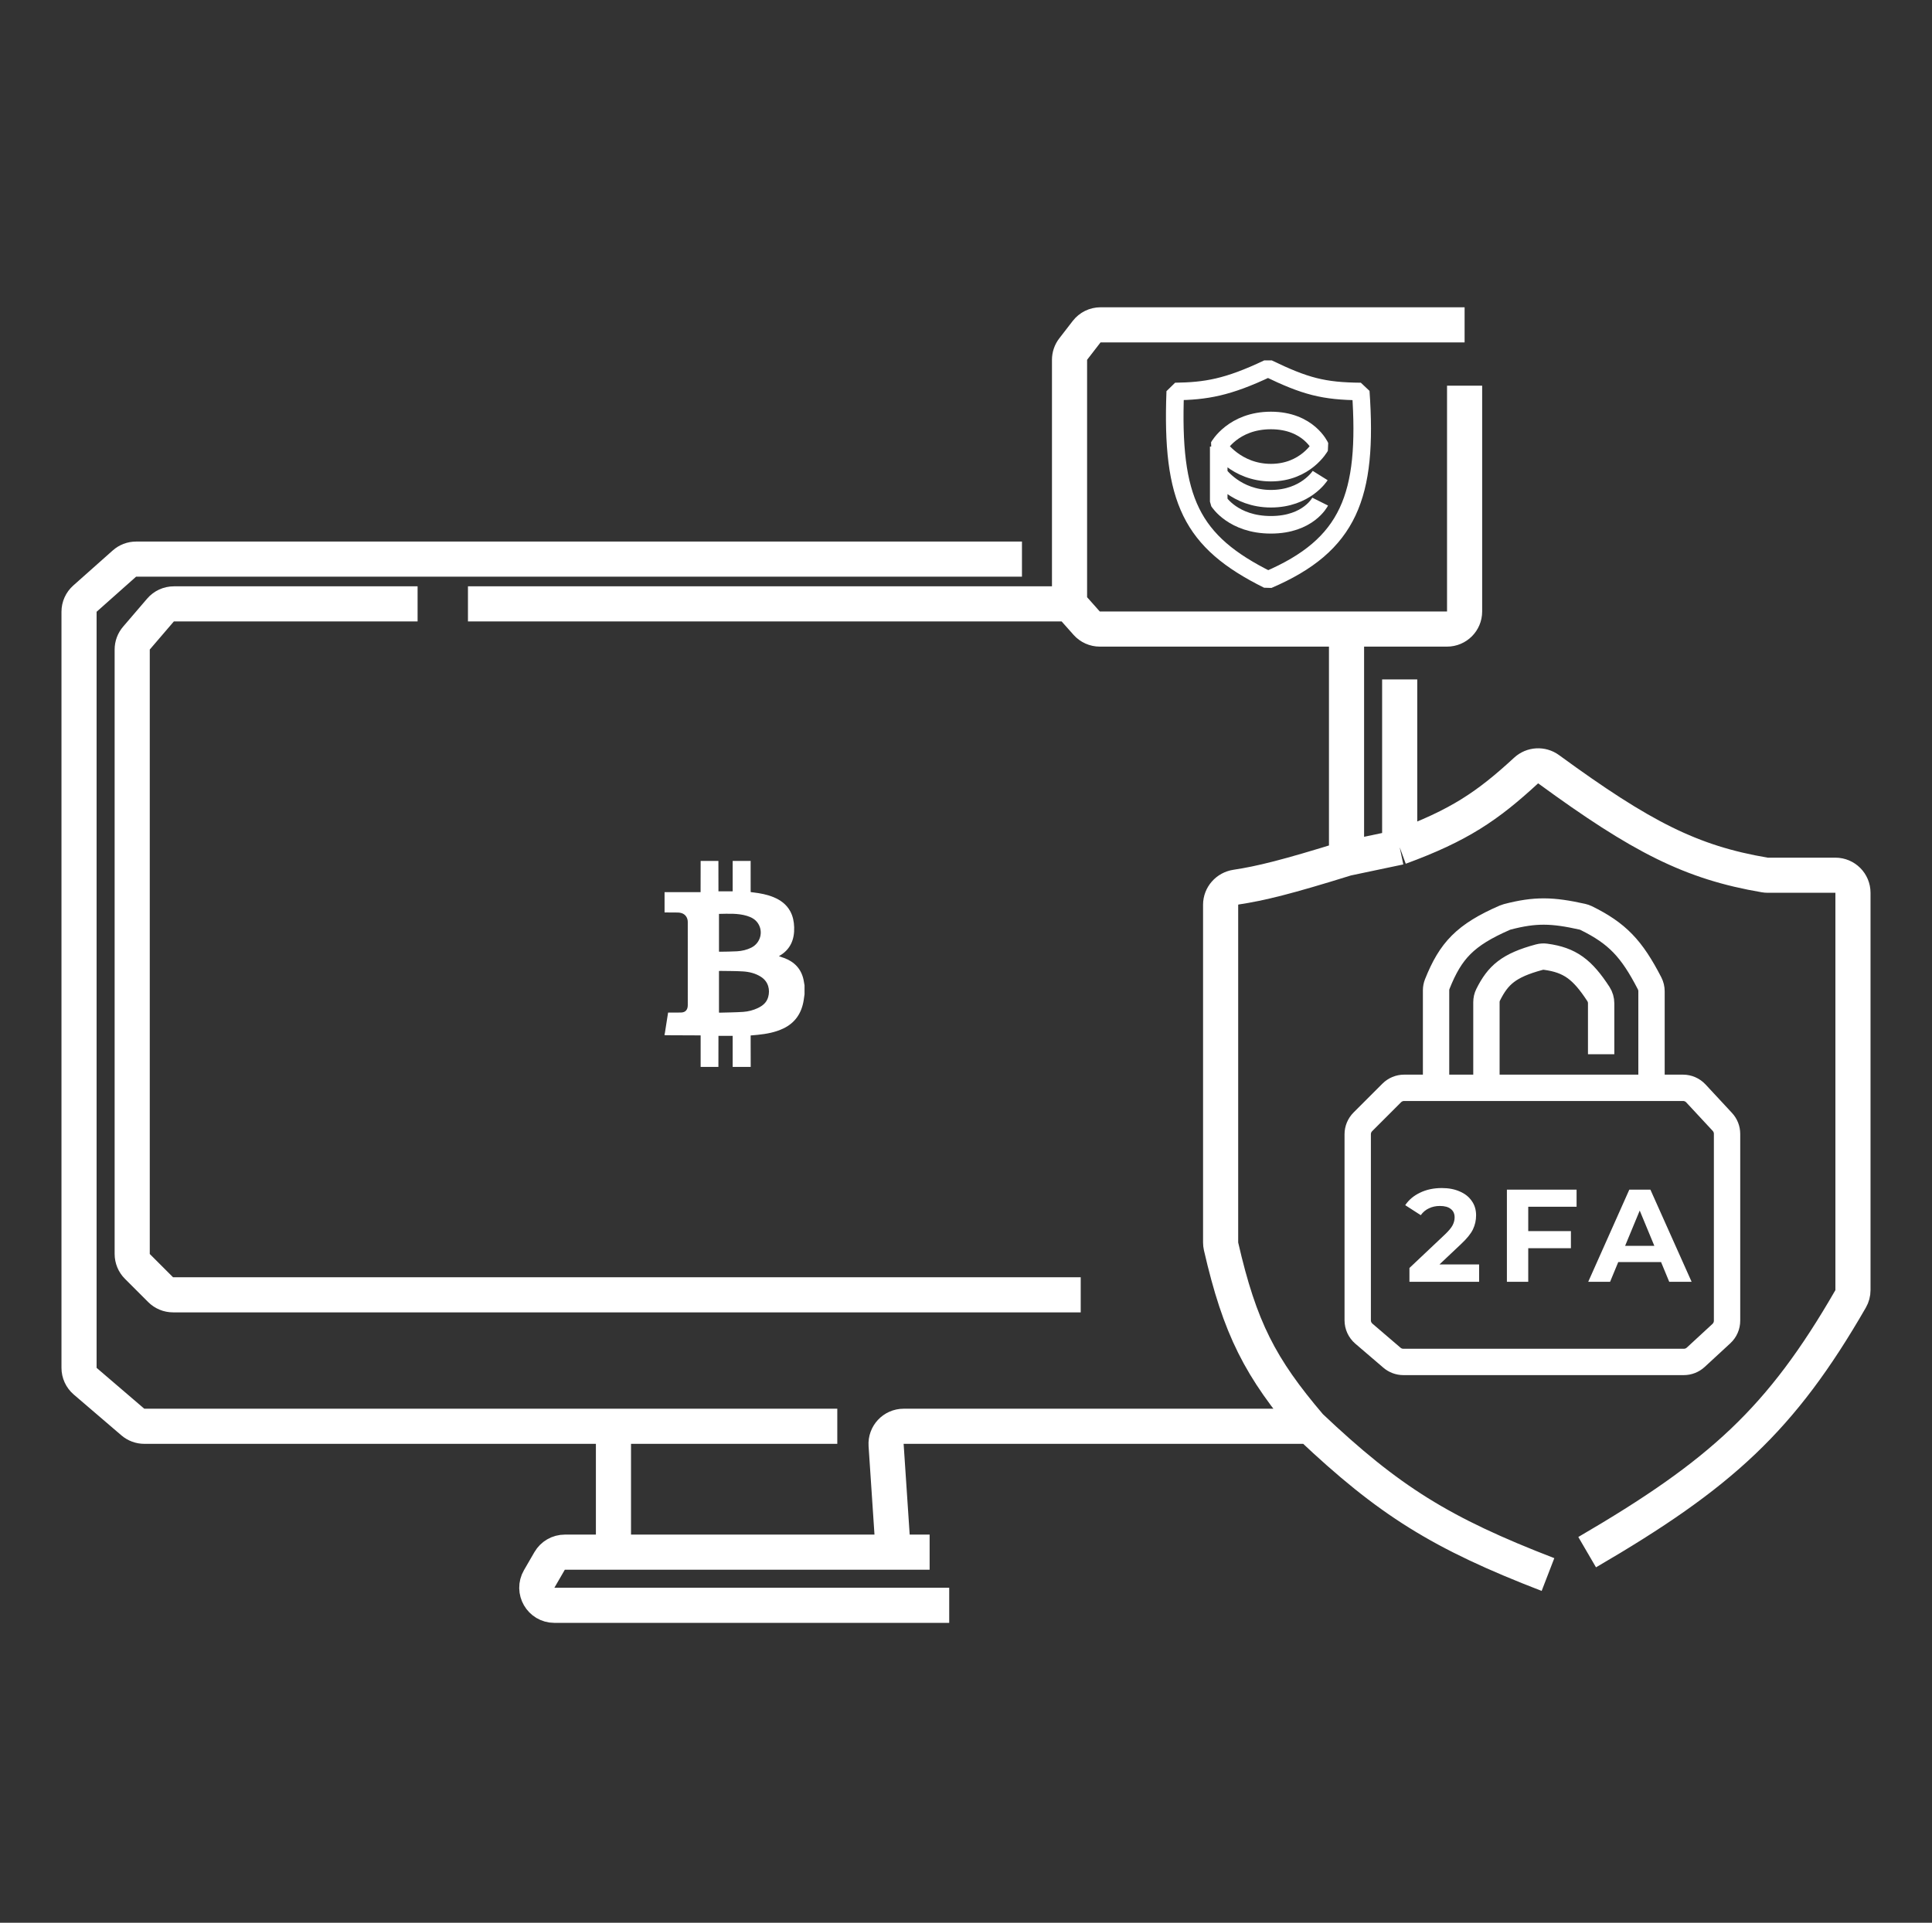 <svg width="220" height="219" viewBox="0 0 220 219" fill="none" xmlns="http://www.w3.org/2000/svg">
<rect x="0" y="0" width="220" height="219" fill="#333333" stroke="none"/>
<path d="M188.06 123.903H191.648C192.204 123.903 192.735 124.135 193.114 124.542L196.128 127.788C196.471 128.158 196.662 128.644 196.662 129.149V150.428C196.662 150.986 196.429 151.519 196.019 151.898L193.095 154.597C192.725 154.938 192.241 155.127 191.738 155.127H159.806C159.328 155.127 158.867 154.956 158.504 154.646L155.304 151.903C154.861 151.523 154.605 150.968 154.605 150.384V129.192C154.605 128.662 154.816 128.153 155.191 127.778L158.48 124.489C158.855 124.114 159.364 123.903 159.894 123.903H163.527M188.06 123.903V112.908C188.06 112.596 187.987 112.287 187.845 112.01C185.796 108.032 184.152 106.31 180.619 104.568C180.483 104.501 180.338 104.451 180.19 104.418C176.786 103.658 174.844 103.593 171.636 104.43C171.541 104.455 171.445 104.488 171.355 104.527C166.834 106.5 165.183 108.274 163.662 112.087C163.571 112.315 163.527 112.559 163.527 112.805V123.903M188.06 123.903H169.262M163.527 123.903H169.262M169.262 123.903V114.156C169.262 113.861 169.325 113.568 169.458 113.304C170.578 111.069 171.78 109.961 175.283 109.02C175.514 108.958 175.757 108.941 175.995 108.973C178.77 109.348 180.181 110.409 182.015 113.222C182.22 113.537 182.325 113.907 182.325 114.282V120.08" stroke="white" stroke-width="3"/>
<path d="M108.088 182.846H63.128C61.587 182.846 60.625 181.178 61.397 179.844L62.586 177.791C62.944 177.173 63.603 176.793 64.317 176.793H101.716M105.858 176.793H101.716M101.716 176.793L100.902 164.588C100.825 163.434 101.741 162.455 102.898 162.455H149.189M69.855 176.156V162.455M69.855 162.455H95.344M69.855 162.455H16.431C15.953 162.455 15.492 162.284 15.129 161.974L9.698 157.319C9.255 156.939 9 156.384 9 155.8V69.681C9 69.11 9.244 68.566 9.671 68.187L14.167 64.191C14.533 63.865 15.006 63.685 15.495 63.685H116.372M149.189 162.455C143.495 155.779 141.191 151.306 139.044 141.967C139.011 141.822 138.994 141.67 138.994 141.521V103.055C138.994 102.043 139.751 101.198 140.751 101.046C143.558 100.622 146.503 99.903 153.331 97.777M149.189 162.455C158.16 170.95 164.096 174.641 176.271 179.342M123.063 147.48H19.705C19.175 147.48 18.666 147.27 18.291 146.895L15.639 144.243C15.264 143.868 15.054 143.359 15.054 142.829V73.984C15.054 73.506 15.224 73.045 15.535 72.682L18.278 69.482C18.658 69.038 19.213 68.783 19.797 68.783H47.552M53.287 68.783H121.789M121.789 68.783V40.983C121.789 40.541 121.935 40.111 122.206 39.761L123.737 37.778C124.116 37.287 124.7 37 125.32 37H166.776M121.789 68.783L123.741 70.98C124.12 71.406 124.664 71.651 125.236 71.651H153.331M166.776 43.932V69.651C166.776 70.755 165.881 71.651 164.776 71.651H153.331M153.331 71.651V97.777M153.331 97.777L159.385 96.503M159.385 96.503V77.386M159.385 96.503C166.172 94.012 169.398 91.803 173.771 87.773C174.484 87.115 175.568 87.049 176.351 87.622C186.903 95.332 192.585 98.24 200.959 99.661C201.067 99.68 201.178 99.689 201.289 99.689H209C210.105 99.689 211 100.584 211 101.689V146.95C211 147.297 210.907 147.644 210.733 147.945C202.826 161.665 195.979 167.904 180.732 176.793" stroke="white" stroke-width="4"/>
<path d="M168.43 144.02V146H160.495V144.425L164.545 140.6C164.975 140.19 165.265 139.84 165.415 139.55C165.565 139.25 165.64 138.955 165.64 138.665C165.64 138.245 165.495 137.925 165.205 137.705C164.925 137.475 164.51 137.36 163.96 137.36C163.5 137.36 163.085 137.45 162.715 137.63C162.345 137.8 162.035 138.06 161.785 138.41L160.015 137.27C160.425 136.66 160.99 136.185 161.71 135.845C162.43 135.495 163.255 135.32 164.185 135.32C164.965 135.32 165.645 135.45 166.225 135.71C166.815 135.96 167.27 136.32 167.59 136.79C167.92 137.25 168.085 137.795 168.085 138.425C168.085 138.995 167.965 139.53 167.725 140.03C167.485 140.53 167.02 141.1 166.33 141.74L163.915 144.02H168.43ZM174.023 137.45V140.225H178.883V142.175H174.023V146H171.593V135.5H179.528V137.45H174.023ZM189.148 143.75H184.273L183.343 146H180.853L185.533 135.5H187.933L192.628 146H190.078L189.148 143.75ZM188.383 141.905L186.718 137.885L185.053 141.905H188.383Z" fill="white"/>
<path fill-rule="evenodd" clip-rule="evenodd" d="M81.872 104.093V108.392C81.909 108.396 81.938 108.403 81.967 108.402C82.625 108.388 83.284 108.393 83.94 108.352C84.496 108.317 85.041 108.192 85.551 107.937C86.603 107.409 86.953 106.104 86.296 105.144C85.987 104.691 85.537 104.465 85.048 104.317C84.009 104.004 82.946 104.077 81.872 104.093M81.871 110.597V115.333C81.907 115.337 81.936 115.345 81.966 115.344C82.848 115.318 83.732 115.314 84.612 115.256C85.198 115.217 85.772 115.071 86.312 114.811C86.846 114.555 87.295 114.196 87.473 113.571C87.704 112.755 87.513 111.813 86.654 111.263C86.022 110.859 85.318 110.69 84.597 110.645C83.747 110.593 82.894 110.603 82.042 110.587C81.986 110.586 81.931 110.593 81.871 110.597M75.675 117.904C75.675 117.861 75.675 117.817 75.675 117.774C75.685 117.756 75.7 117.739 75.703 117.72C75.777 117.249 75.85 116.779 75.923 116.308C75.974 115.984 76.026 115.661 76.078 115.331C76.156 115.331 76.216 115.331 76.277 115.331C76.706 115.331 77.135 115.34 77.564 115.327C78.055 115.313 78.318 115.012 78.318 114.486C78.318 111.328 78.317 108.169 78.317 105.011C78.317 104.519 78.032 104.12 77.584 103.996C77.462 103.962 77.333 103.94 77.207 103.938C76.696 103.929 76.186 103.931 75.675 103.928V101.615H79.777C79.777 101.526 79.777 101.461 79.777 101.397C79.779 100.286 79.781 99.175 79.783 98.064H81.806C81.807 99.154 81.809 100.245 81.811 101.336C81.811 101.399 81.811 101.463 81.811 101.52H83.43V98.064H85.484C85.481 98.096 85.477 98.129 85.477 98.161C85.477 99.274 85.477 100.386 85.478 101.498C85.478 101.535 85.485 101.571 85.489 101.613C85.602 101.626 85.708 101.638 85.814 101.651C86.596 101.747 87.367 101.891 88.104 102.198C88.883 102.523 89.55 103.001 89.982 103.788C90.291 104.35 90.411 104.967 90.433 105.608C90.482 107.022 89.994 108.134 88.804 108.844C88.772 108.864 88.742 108.889 88.7 108.919C88.907 108.988 89.097 109.044 89.284 109.113C90.423 109.538 91.223 110.308 91.503 111.599C91.548 111.809 91.577 112.023 91.614 112.236V113.245C91.583 113.464 91.555 113.684 91.521 113.902C91.286 115.416 90.529 116.51 89.205 117.143C88.272 117.589 87.279 117.766 86.271 117.869C86.009 117.896 85.747 117.917 85.478 117.941C85.478 118.186 85.478 118.414 85.478 118.641C85.48 119.601 85.482 120.561 85.484 121.52H83.43V117.987H81.811C81.811 118.054 81.811 118.119 81.811 118.183C81.809 119.295 81.807 120.408 81.806 121.52H79.783V117.931C79.703 117.931 79.647 117.931 79.592 117.931C78.353 117.926 77.113 117.921 75.873 117.915C75.807 117.915 75.741 117.908 75.675 117.904" fill="white"/>
<path d="M154.952 44.592C155.789 56.475 153.631 62.086 144.389 66.047C135.627 61.696 133.359 56.96 133.827 44.592C137.31 44.541 139.786 44.144 144.389 41.951C148.645 44.008 150.702 44.554 154.952 44.592Z" stroke="white" stroke-width="2" stroke-linejoin="bevel"/>
<path d="M138.778 50.863C138.778 50.863 140.429 47.893 144.72 47.893C149.011 47.893 150.331 50.863 150.331 50.863C150.331 50.863 148.681 53.834 144.72 53.834C140.759 53.834 138.778 50.863 138.778 50.863ZM138.778 50.863V53.999M138.778 53.999V57.135C138.778 57.135 140.429 59.775 144.72 59.775C149.011 59.775 150.331 57.135 150.331 57.135M138.778 53.999C138.778 53.999 140.759 56.805 144.72 56.805C148.681 56.805 150.331 54.164 150.331 54.164" stroke="white" stroke-width="2" stroke-linejoin="bevel"/>
</svg>
